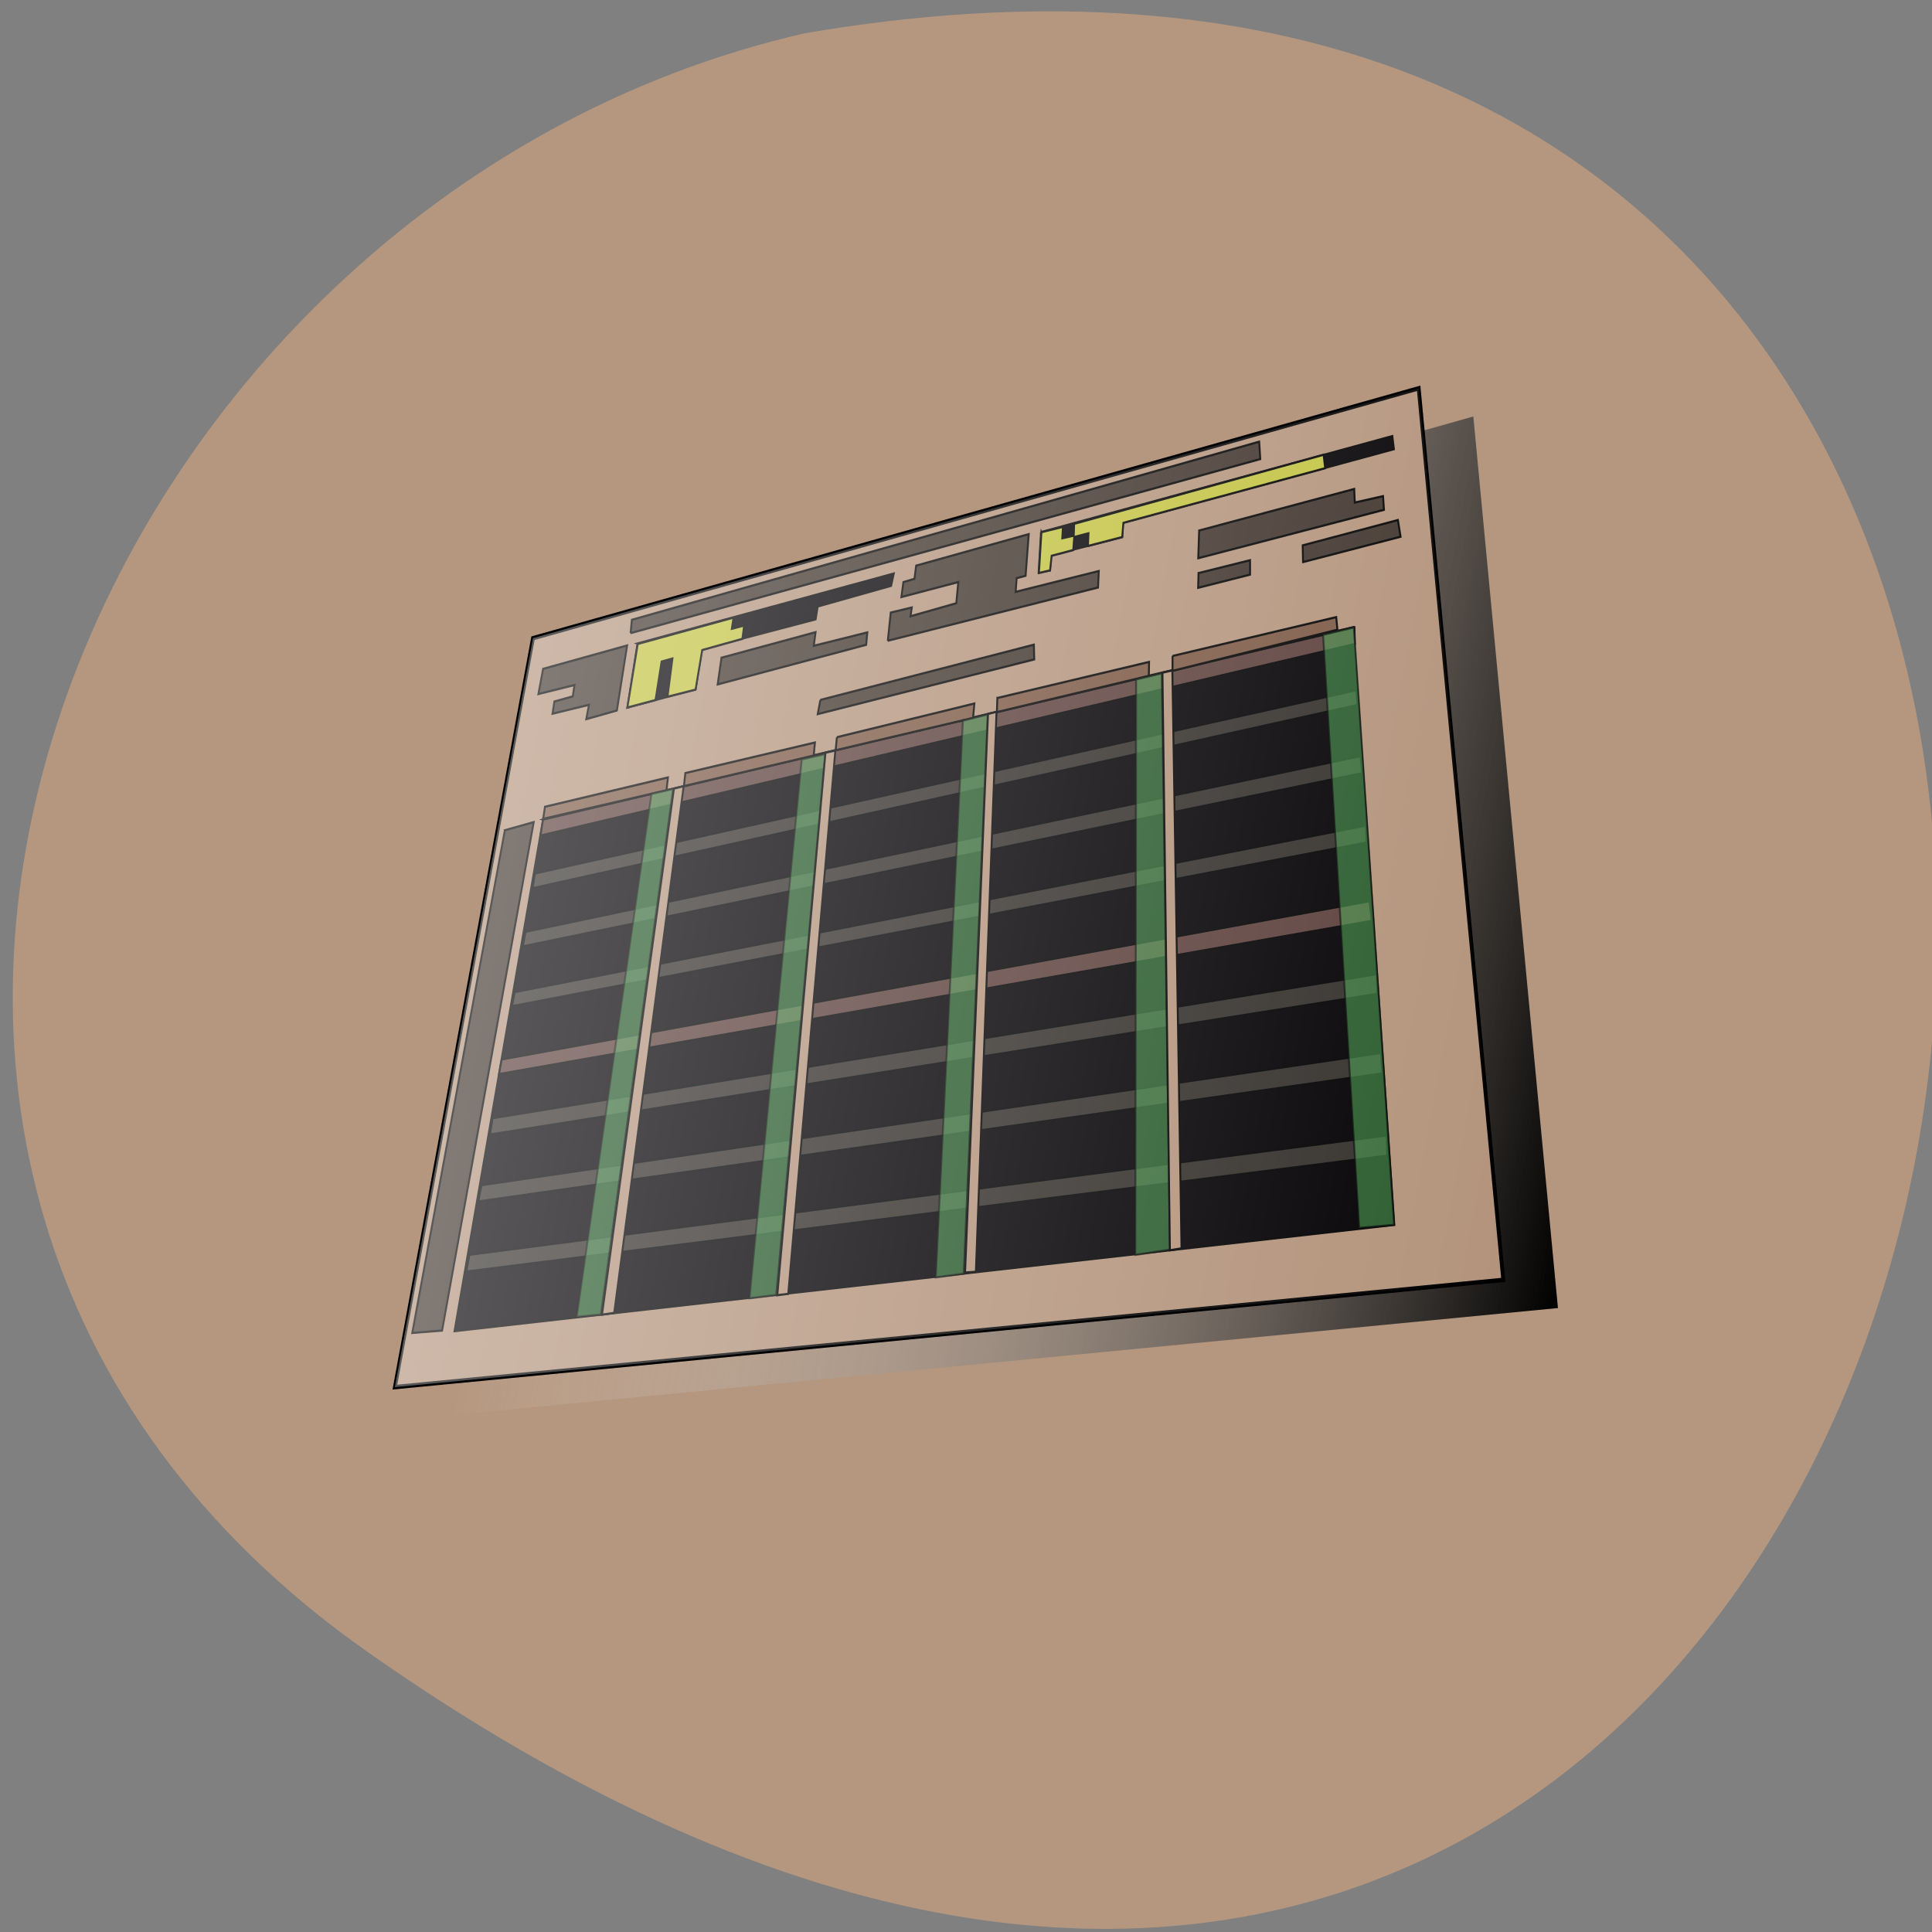 <svg xmlns="http://www.w3.org/2000/svg" viewBox="0 0 256 256"><rect x="0" y="0" width="256" height="256" fill="#808080" stroke="none"/><defs><linearGradient x2="906.38" x1="222.96" id="0" gradientTransform="scale(1.032 0.969)" gradientUnits="userSpaceOnUse"><stop stop-color="#fff" stop-opacity="0"/><stop offset="1"/></linearGradient><linearGradient gradientUnits="userSpaceOnUse" x2="868.82" x1="185.4" id="1" gradientTransform="scale(1.032 0.969)"><stop stop-color="#fff"/><stop offset="1" stop-color="#fff" stop-opacity="0"/></linearGradient></defs><g fill="#b5977f" color="#000"><path d="M 219.27,843.52 C 378.99,1071.5 -36.39,1144.06 4.81,901.81 26.646,805.46 155.29,752.19 219.27,843.52 z" transform="matrix(0 1 0.996 0 -791.49 -0.415)"/></g><g transform="matrix(0.198 0.037 -0.043 0.23 44.735 13.41)" fill-rule="evenodd"><path d="m 230 288.61 c 0.417 143.75 0.833 287.5 1.25 431.25 234.58 -58.33 469.17 -116.67 703.75 -175 -54.17 -162.5 -108.33 -325 -162.5 -487.5 c -180.83 77.08 -361.67 154.17 -542.5 231.25 z" fill="url(#0)"/><g stroke="#000"><path d="m 191.25 278.61 c 0.417 143.75 0.833 287.5 1.25 431.25 234.58 -58.33 469.17 -116.67 703.75 -175 -54.17 -162.5 -108.33 -325 -162.5 -487.5 c -180.83 77.08 -361.67 154.17 -542.5 231.25 z" fill="#b3937b" stroke-width="2.5"/><g stroke-width="1.25"><g fill="#40342c"><path d="m 253.76 265.63 l 386.11 -162.4 l -2.786 -9.553 l -384.12 164.4 l 0.796 7.563 z"/><path d="m 254.25,310.112 -18.75,8 0,-8.25 -22.5,8.75 -0.25,-7 11.25,-4.75 -0.25,-6.5 -22.25,8.75 0,-14.5 51.5,-21.75 1.25,37.25 z"/></g><path d="m 259.48 270.67 l 157.26 -65.6 l -0.237 7.105 l -44.998 19.18 l 0.237 7.342 l -69.865 28.42 l 0.71 22.973 l -41.919 17.289 l -1.184 -36.709 z" fill="#030003"/><path d="m 259.72 270.91 l 0.947 36.472 l 17.289 -7.105 l -0.71 -22.03 l 6.631 -2.842 l 1.421 21.788 l 17.289 -6.868 l -0.474 -22.736 l 24.63 -10.421 l -0.474 -7.579 l -7.579 3.079 l -0.237 -6.394 l -58.734 24.63 z" fill="#c2c241"/><g fill="#40342c"><path d="m 315.5,269.862 0.75,15.25 91.25,-37.5 -0.75,-7 -33,13 -0.5,-7.75 -57.75,24 z"/><path d="m 421,243.112 -1.5,-16 13,-5 0.25,5 28,-12 -1.25,-12 -35,14.25 -0.5,-8.5 6.75,-3 -0.5,-7.5 69,-29.25 3,23.5 -5.5,2.25 1,7.75 51.25,-20.25 1.5,9.25 -129.5,51.5 z"/></g><path d="m 506.97 166.7 l 3.316 22.736 l 7.105 -2.368 l -1.184 -8.526 l 43.814 -17.525 l -1.184 -8.05 l 166.26 -69.15 l -2.605 -7.105 l -215.52 89.996 z" fill="#030003"/><path d="m 507.21 166.7 l 3.316 22.973 l 6.868 -2.605 l -0.711 -8.289 l 13.263 -5.447 l -0.947 -7.342 l 8.763 -3.552 l 1.184 7.105 l 21.08 -8.526 l -0.947 -8.05 l 123.86 -51.39 l -2.605 -7.342 l -152.99 64.42 l 1.184 6.631 l -7.105 2.605 l -0.947 -6.394 l -13.263 5.21 z" fill="#c2c241"/><g fill="#40342c"><path d="m 609,149.362 2.75,15.5 114.25,-46.25 -2.25,-7.5 -17.5,6.5 -2,-7.5 -95.25,39.25 z"/><path d="m 613.75,173.112 1.5,8.25 32,-12.75 -1.75,-8 -31.75,12.5 z"/><path d="m 680,156.112 60,-24.25 -3.75,-9 -58.5,24 2.25,9.25 z"/><path d="m 384.55 283.07 v 8.147 l 133.4 -52.954 l -2.037 -8.147 l -131.37 52.954 z"/></g></g><g><g stroke-width="1.25"><path d="m 219.68 378.54 l 4.593 293.97 l 594.83 -156.94 l -98.76 -328.42 l -500.67 191.39 z" fill="#030003"/><path d="m 196.29 388.42 l 17.678 -7.513 l 2.21 292.57 l -19 4.419 l -0.884 -289.47 z" fill="#40342c"/><path d="m 219.68 378.54 l 501.44 -191.39 l 2.297 9.187 l -503.46 191.33 l -0.277 -9.131 z" fill="#5b3f3b"/><g fill="#332f2b"><path d="M 220.938,409.375 730,221.875 732.5,230 221.25,417.812 220.938,409.375 z"/><path d="m 221.88 442.81 l 518.75 -184.69 l 3.125 9.375 l -521.87 183.75 v -8.438 z"/><path d="M 222.188,477.5 752.5,296.25 l 2.5,9.375 -532.812,180 0,-8.125 z"/></g><path d="m 221.98 516.34 l 542.01 -178.37 l 3.828 10.718 l -545.84 176.08 v -8.421 z" fill="#5b3f3b"/><g fill="#332f2b"><path d="M 223.125,550 777.5,377.812 780.312,388.75 223.438,559.375 223.125,550 z"/><path d="m 224.06 588.44 l 565.63 -167.19 l 3.438 11.25 l -569.06 165.31 v -9.375 z"/><path d="m 224.69 628.44 l 578.75 -161.87 l 2.813 11.25 l -581.56 160.31 v -9.688 z"/></g></g><g fill="#7b5743"><path d="m 219.4 371.19 l 75.962 -29.1 l 0.61 7.3 l -76.3 28.709 l -0.272 -6.909 z" stroke-width="1.257"/><g stroke-width="1.25"><path d="m 306.09 337.83 l 80.1 -30.489 l 0.773 7.39 l -80.24 30.497 l -0.633 -7.398 z"/><path d="m 399.74 302.1 l 84.82 -33.04 l 0.906 8.14 l -84.961 32.29 l -0.766 -7.398 z"/><path d="m 498.77 263.57 l 93.73 -35.84 l 1.531 7.765 l -93.87 35.981 l -1.398 -7.906 z"/><path d="m 606.97 221.98 l 101.13 -38.653 l 2.297 6.89 l -101.65 40.04 l -1.781 -8.281 z"/></g></g><g fill="#44994c" stroke-width="1.25"><path d="m 286.67 352.89 l 14.928 298.95 l 15.311 -3.828 l -16.842 -300.1 l -13.397 4.976 z" opacity="0.602"/><path d="m 379.68 318.06 l 14.545 -5.359 l 33.684 306.22 l -16.842 4.593 l -31.388 -305.46 z" opacity="0.602"/><path d="m 479.21 279.78 l 15.311 -6.109 l 52.06 313.86 l -17.608 4.976 l -49.761 -312.73 z" opacity="0.602"/><path d="m 586.25 238.82 l 15.827 -6.117 l 75.02 320 l -21.818 6.507 l -69.03 -320.39 z" opacity="0.602"/><path d="m 701.72 194.42 l 19.01 -7.281 l 98.26 328.44 l -22.2 5.359 l -95.07 -326.52 z" opacity="0.602"/></g><g fill="#b3937b"><g stroke-width="1.25"><path d="m 317.67 648.01 l 7.656 -2.297 l -18.756 -300.39 l -5.992 2.323 l 17.09 300.36 z"/><path d="m 428.68 618.92 l 6.89 -1.914 l -35.22 -307.37 l -6.124 2.297 l 34.45 306.99 z"/><path d="m 547.34 586.77 l 6.89 -1.531 l -54.35 -313.88 l -5.234 2.047 l 52.698 313.36 z"/></g><path d="m 677.1 553.09 l 7.273 -2.293 l -75.79 -320.77 l -6.124 2.291 l 74.64 320.77 z" stroke-width="1.249"/></g></g></g><path d="m 191.25 278.61 c 0.417 143.75 0.833 287.5 1.25 431.25 234.58 -58.33 469.17 -116.67 703.75 -175 -54.17 -162.5 -108.33 -325 -162.5 -487.5 c -180.83 77.08 -361.67 154.17 -542.5 231.25 z" opacity="0.35" fill="url(#1)"/></g></svg>